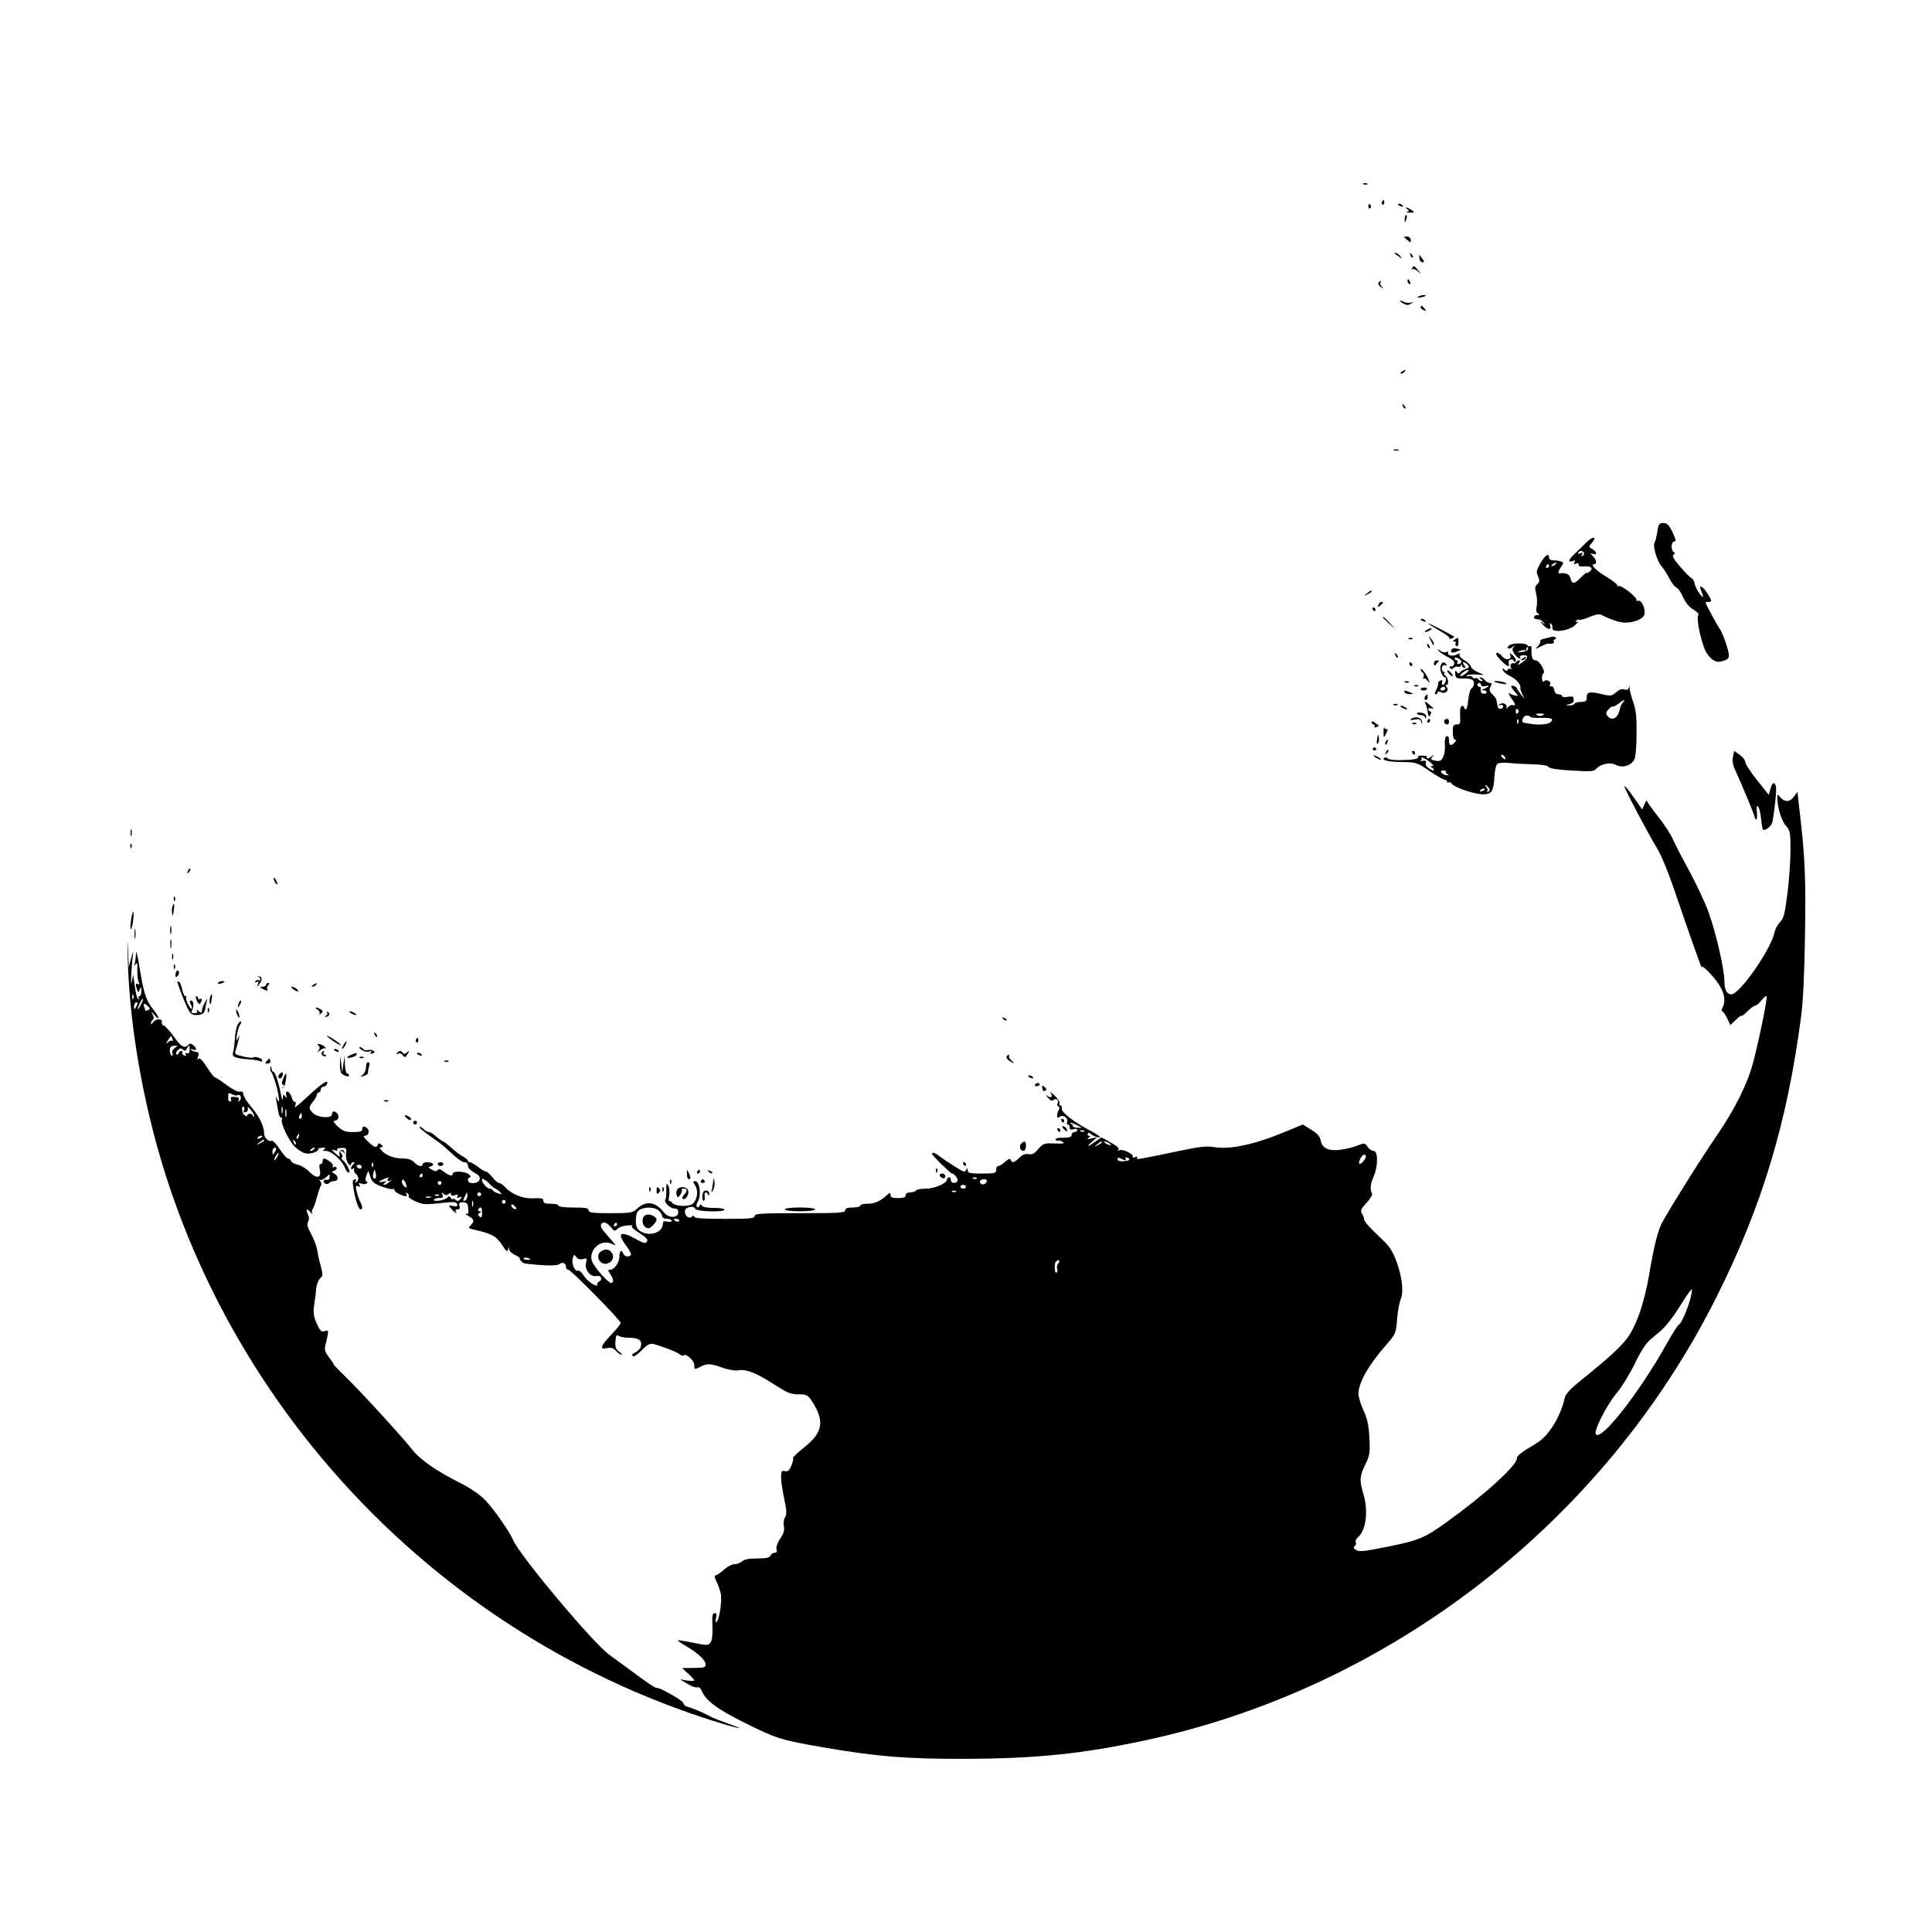 <?xml version="1.0" standalone="no"?>
<!DOCTYPE svg PUBLIC "-//W3C//DTD SVG 20010904//EN"
 "http://www.w3.org/TR/2001/REC-SVG-20010904/DTD/svg10.dtd">
<svg version="1.0" xmlns="http://www.w3.org/2000/svg"
 width="1024pt" height="1024pt" viewBox="0 0 1024 1024"
 preserveAspectRatio="xMidYMid meet">

<g transform="translate(0,1024) scale(0.1,-0.1)"
fill="#000000" stroke="none">
<path d="M7228 9263 c7 -3 16 -2 19 1 4 3 -2 6 -13 5 -11 0 -14 -3 -6 -6z"/>
<path d="M7325 9171 c-3 -5 -2 -12 3 -15 5 -3 9 1 9 9 0 17 -3 19 -12 6z"/>
<path d="M7253 9145 c0 -8 4 -12 9 -9 5 3 6 10 3 15 -9 13 -12 11 -12 -6z"/>
<path d="M7410 9156 c0 -2 7 -7 16 -10 8 -3 12 -2 9 4 -6 10 -25 14 -25 6z"/>
<path d="M7459 9131 c11 -7 11 -9 0 -13 -8 -3 -2 -5 14 -5 25 0 26 1 10 13
-10 7 -22 13 -28 14 -5 0 -4 -4 4 -9z"/>
<path d="M7449 9098 c-5 -18 -6 -38 -1 -34 7 8 12 36 6 36 -2 0 -4 -1 -5 -2z"/>
<path d="M7440 8985 c0 0 9 -8 19 -17 18 -16 20 -15 18 1 0 9 -9 17 -19 17
-10 0 -18 -1 -18 -1z"/>
<path d="M7391 8897 c2 -1 13 -9 24 -17 19 -14 19 -14 6 3 -7 9 -18 17 -24 17
-6 0 -8 -1 -6 -3z"/>
<path d="M7476 8887 c3 -10 9 -15 12 -12 3 3 0 11 -7 18 -10 9 -11 8 -5 -6z"/>
<path d="M7523 8871 c1 -11 8 -21 15 -21 12 0 12 3 1 18 -7 9 -14 19 -16 21
-1 2 -1 -6 0 -18z"/>
<path d="M7484 8818 c-4 -7 -3 -10 1 -5 5 4 18 -1 29 -10 21 -18 21 -18 2 5
-22 26 -23 26 -32 10z"/>
<path d="M7460 8751 c0 -6 4 -13 10 -16 6 -3 7 1 4 9 -7 18 -14 21 -14 7z"/>
<path d="M7306 8741 c-3 -5 2 -15 12 -22 15 -12 16 -12 5 2 -7 9 -10 19 -6 22
3 4 4 7 0 7 -3 0 -8 -4 -11 -9z"/>
<path d="M7518 8668 c-9 -5 -6 -7 9 -5 12 2 25 6 28 8 8 9 -23 6 -37 -3z"/>
<path d="M7420 8646 c0 -3 9 -10 20 -16 15 -8 25 -8 38 0 16 11 16 11 -1 6
-10 -3 -27 -1 -38 4 -10 6 -19 8 -19 6z"/>
<path d="M7530 8611 c0 -5 7 -12 16 -15 14 -5 15 -4 4 9 -14 17 -20 19 -20 6z"/>
<path d="M7430 8270 c-9 -6 -10 -10 -3 -10 6 0 15 5 18 10 8 12 4 12 -15 0z"/>
<path d="M7436 8087 c3 -10 9 -15 12 -12 3 3 0 11 -7 18 -10 9 -11 8 -5 -6z"/>
<path d="M7388 7853 c6 -2 18 -2 25 0 6 3 1 5 -13 5 -14 0 -19 -2 -12 -5z"/>
<path d="M8784 7421 c-4 -25 -10 -50 -14 -56 -12 -15 13 -101 37 -127 11 -13
30 -42 41 -64 12 -23 28 -44 37 -48 9 -3 25 -26 36 -52 14 -30 33 -53 56 -66
19 -12 30 -24 25 -27 -11 -7 2 -92 27 -165 19 -57 58 -92 93 -82 48 13 50 18
29 87 -11 35 -27 74 -36 86 -16 23 -75 132 -75 139 0 2 7 4 15 4 20 0 19 6 -6
46 -21 34 -47 48 -35 19 18 -44 17 -49 -3 -25 -12 14 -24 38 -28 53 -3 16 -11
31 -18 33 -7 3 -34 30 -60 61 -34 39 -44 57 -35 63 8 5 9 9 1 14 -16 10 -14
56 3 56 11 0 9 11 -9 49 -19 39 -29 49 -49 49 -22 0 -26 -6 -32 -47z"/>
<path d="M8409 7366 c-13 -14 -41 -40 -61 -59 -36 -35 -41 -51 -10 -40 11 5
13 3 7 -7 -6 -10 -4 -12 8 -7 10 4 16 2 14 -6 -1 -8 9 -11 30 -9 36 3 50 -10
28 -28 -8 -7 -15 -9 -15 -6 0 4 -13 -7 -30 -24 -36 -37 -48 -38 -56 -5 -6 22
-25 31 -56 26 -12 -2 -9 13 7 36 13 19 13 22 -1 27 -9 3 -27 6 -40 6 -15 0
-24 6 -24 16 0 26 -23 10 -47 -34 -20 -35 -21 -45 -11 -67 9 -21 9 -29 -4 -41
-13 -13 -14 -23 -6 -51 5 -19 6 -48 3 -65 -5 -21 -3 -33 6 -39 11 -7 10 -9 -3
-9 -19 0 -25 -19 -8 -21 6 -1 14 -2 19 -3 6 0 16 -8 23 -16 11 -12 10 -12 -7
0 -15 11 -15 8 4 -12 24 -28 47 -28 37 -1 -3 8 -1 11 4 8 6 -4 9 -14 8 -23 -5
-29 90 -16 122 16 14 14 19 22 11 17 -10 -5 -12 -4 -7 4 4 6 11 9 16 6 4 -3
29 4 55 15 30 13 52 17 63 11 54 -27 97 -41 126 -41 48 0 94 19 101 42 9 27
-14 80 -32 74 -8 -3 -12 -2 -9 2 8 13 -82 84 -97 76 -6 -4 -9 -3 -5 1 5 5 -21
25 -56 47 -58 34 -90 68 -66 68 15 0 12 22 -7 42 -16 18 -16 18 0 12 24 -9 21
13 -4 26 -19 11 -19 13 -5 29 34 37 11 43 -25 7z m-14 -55 c3 -5 0 -13 -6 -17
-8 -5 -9 -3 -4 6 6 10 4 12 -9 7 -10 -4 -15 -3 -11 3 8 13 22 13 30 1z m-150
-61 c-3 -5 -12 -10 -18 -10 -7 0 -6 4 3 10 19 12 23 12 15 0z m-35 -10 c0 -5
-5 -10 -11 -10 -5 0 -7 5 -4 10 3 6 8 10 11 10 2 0 4 -4 4 -10z"/>
<path d="M7244 7094 c-18 -14 -18 -15 4 -4 12 6 22 13 22 15 0 8 -5 6 -26 -11z"/>
<path d="M7306 7034 c-5 -14 -4 -15 9 -4 17 14 19 20 6 20 -5 0 -12 -7 -15
-16z"/>
<path d="M7275 7010 c3 -5 8 -10 11 -10 2 0 4 5 4 10 0 6 -5 10 -11 10 -5 0
-7 -4 -4 -10z"/>
<path d="M7330 6967 c0 -2 15 -16 33 -33 l32 -29 -29 33 c-28 30 -36 37 -36
29z"/>
<path d="M7530 6956 c0 -2 7 -7 16 -10 8 -3 12 -2 9 4 -6 10 -25 14 -25 6z"/>
<path d="M7570 6936 c0 -3 27 -20 60 -39 33 -18 57 -37 53 -41 -4 -4 1 -4 10
0 10 3 17 7 15 9 -19 13 -138 75 -138 71z"/>
<path d="M7560 6900 c-8 -5 -10 -10 -5 -10 6 0 17 5 25 10 8 5 11 10 5 10 -5
0 -17 -5 -25 -10z"/>
<path d="M7581 6850 c14 -31 19 -36 19 -24 0 6 -7 19 -16 30 -14 18 -14 18 -3
-6z"/>
<path d="M8225 6865 c-5 -2 -23 -6 -39 -10 -15 -3 -26 -9 -22 -12 3 -4 -2 -15
-11 -26 -18 -19 -18 -20 14 -3 18 9 36 16 40 15 20 -3 34 2 29 10 -4 5 -1 11
6 13 14 5 -2 17 -17 13z"/>
<path d="M7468 6853 c7 -3 16 -2 19 1 4 3 -2 6 -13 5 -11 0 -14 -3 -6 -6z"/>
<path d="M7710 6850 c-11 -7 -11 -10 -2 -10 7 0 11 -4 7 -9 -3 -5 -1 -12 5
-16 6 -4 10 5 10 19 0 29 0 29 -20 16z"/>
<path d="M7566 6817 c3 -10 9 -15 12 -12 3 3 0 11 -7 18 -10 9 -11 8 -5 -6z"/>
<path d="M8000 6820 c-8 -5 -11 -12 -7 -16 3 -4 15 -1 24 7 15 11 16 11 6 0
-9 -11 -8 -19 4 -37 13 -21 42 -36 29 -16 -2 4 4 8 14 9 33 3 32 -14 -2 -38
-22 -15 -28 -17 -19 -6 8 10 9 17 3 17 -6 0 -14 -5 -17 -10 -4 -6 -10 -8 -15
-5 -4 3 -10 -2 -13 -9 -3 -8 -1 -17 6 -19 7 -2 4 -3 -5 -2 -10 2 -18 -2 -18
-7 0 -6 -6 -5 -15 2 -13 11 -14 10 -9 -3 3 -8 21 -23 40 -32 32 -15 57 -45 52
-62 -1 -4 4 -19 11 -33 l12 -25 -20 25 c-11 14 -21 28 -21 31 0 10 -30 20 -30
11 0 -5 9 -18 20 -30 19 -20 19 -22 3 -19 -10 1 -25 7 -32 12 -8 5 -5 -5 7
-22 25 -35 28 -47 10 -40 -7 2 -19 -3 -26 -12 -8 -9 -11 -11 -8 -5 9 18 -17
35 -34 22 -13 -8 -13 -9 1 -5 9 3 16 0 16 -7 0 -14 -26 -18 -28 -4 -1 4 -3 13
-4 18 -1 6 -3 15 -4 20 0 6 -10 19 -21 30 -16 16 -18 25 -10 40 8 16 8 20 -3
20 -8 0 -20 7 -27 15 -7 8 -18 15 -24 15 -6 0 -4 -5 4 -10 9 -6 10 -10 3 -10
-6 0 -15 5 -18 10 -4 6 -10 8 -15 5 -5 -3 -12 0 -15 6 -4 5 -14 8 -22 5 -8 -3
-11 -2 -8 3 3 5 27 8 53 6 26 -3 40 -2 32 1 -38 14 -60 28 -65 43 -3 9 -19 24
-36 33 -17 10 -27 23 -23 29 5 8 1 8 -14 0 -22 -12 -55 -5 -46 10 3 5 -2 6
-11 3 -8 -4 -23 0 -32 7 -12 10 -15 10 -9 1 4 -7 25 -21 47 -33 28 -14 39 -25
37 -37 -3 -9 -10 -16 -17 -14 -7 1 -10 -2 -6 -8 5 -8 11 -8 20 0 8 7 18 9 24
6 5 -3 12 0 14 6 4 10 6 10 6 1 1 -7 6 -13 12 -13 8 0 8 5 -1 15 -7 8 -8 15
-2 15 5 0 15 -6 21 -14 10 -12 8 -16 -11 -22 -13 -3 -26 -12 -30 -18 -6 -8
-11 -7 -17 3 -7 10 -9 7 -8 -11 2 -22 6 -25 42 -24 22 1 45 -3 51 -9 12 -10 7
-36 -9 -46 -5 -4 -12 -30 -15 -58 -2 -28 -8 -51 -13 -51 -5 0 -9 5 -9 11 0 6
-5 9 -12 7 -8 -3 -11 -21 -9 -51 2 -42 0 -47 -18 -47 -18 0 -21 -6 -21 -40 0
-23 5 -40 11 -40 8 0 8 -5 -1 -15 -19 -22 -30 -18 -30 11 0 16 -5 24 -12 22
-8 -3 -12 -19 -10 -42 2 -21 -1 -50 -8 -65 -9 -23 -16 -27 -41 -23 -25 4 -28
7 -17 21 10 13 10 14 -2 4 -15 -14 -34 -18 -27 -5 3 4 -8 7 -23 7 -16 1 -27
-2 -24 -6 7 -11 -25 -17 -93 -18 -34 -1 -65 4 -68 9 -4 6 -11 7 -18 3 -19 -12
24 -22 100 -22 69 -1 75 -3 140 -48 37 -25 74 -46 81 -46 6 0 12 -5 12 -10 0
-6 3 -7 7 -4 3 4 11 1 17 -7 17 -21 122 -56 167 -56 46 0 56 17 60 100 2 28 8
55 15 61 7 6 34 8 62 5 28 -3 84 -6 126 -7 49 -1 79 -6 84 -14 4 -8 48 -15
123 -19 97 -6 118 -5 128 8 23 27 74 38 105 22 34 -18 81 -5 98 28 7 12 12 68
12 136 1 90 -3 127 -18 170 -11 30 -19 64 -19 75 1 17 1 17 -3 2 -4 -13 -11
-16 -26 -11 -13 4 -27 -1 -42 -15 -21 -19 -28 -21 -67 -12 -73 17 -89 15 -89
-14 0 -21 -5 -25 -29 -25 -17 0 -33 -4 -36 -10 -3 -5 -16 -10 -28 -9 -22 1
-22 1 1 7 13 4 23 10 23 15 -1 4 -1 12 -1 18 0 7 -11 9 -30 6 -17 -4 -30 -2
-30 3 0 6 -9 10 -19 10 -13 0 -21 8 -23 23 -2 12 -9 21 -16 19 -8 -1 -11 2 -6
9 9 15 -17 31 -31 19 -7 -6 -11 -2 -12 13 -1 12 2 24 7 27 15 9 -21 70 -41 70
-18 0 -23 18 -22 67 1 7 -3 11 -7 8 -5 -3 -11 -1 -15 5 -8 13 -75 13 -95 0z
m98 -22 c-2 -6 -17 -13 -34 -14 -23 -3 -25 -2 -9 5 11 5 23 7 28 4 4 -2 7 1 7
6 0 6 3 11 6 11 3 0 4 -5 2 -12z m-353 -69 c-4 -5 -11 -9 -16 -9 -6 0 -7 5 -4
10 3 6 1 10 -4 10 -6 0 -11 5 -11 10 0 7 7 7 20 0 11 -6 18 -15 15 -21z m24
-58 c-13 -11 -26 -17 -29 -14 -6 6 30 33 43 33 5 0 -1 -9 -14 -19z m81 -62 c0
-6 9 -9 20 -6 27 7 25 -1 -2 -13 -18 -7 -19 -9 -5 -9 21 -1 23 -18 2 -18 -14
0 -19 10 -16 30 0 4 -3 7 -9 7 -5 0 -10 5 -10 10 0 6 5 10 10 10 6 0 10 -5 10
-11z m751 -93 c-7 -8 -14 -24 -16 -36 -9 -46 -41 -64 -65 -35 -10 13 -9 19 5
35 10 11 20 18 23 15 3 -2 16 5 30 15 29 23 39 26 23 6z m-557 -56 c-6 -6 -10
-3 -10 10 0 13 4 16 10 10 7 -7 7 -13 0 -20z m135 -10 c-6 -5 -18 -6 -26 -3
-19 8 -16 11 13 11 17 0 22 -3 13 -8z m-69 -9 c0 -4 25 -7 55 -6 59 2 74 -5
52 -24 -15 -11 -66 -15 -107 -7 -14 2 -28 5 -32 5 -18 2 -7 37 12 38 11 1 20
-2 20 -6z m-63 -33 c-3 -8 -6 -5 -6 6 -1 11 2 17 5 13 3 -3 4 -12 1 -19z m-72
-179 c11 -16 1 -19 -13 -3 -7 8 -8 14 -3 14 5 0 13 -5 16 -11z m-387 -36 c11
-11 11 -13 0 -14 -10 0 -10 -2 0 -6 6 -2 12 -9 12 -14 0 -5 -11 -2 -24 7 -15
9 -23 21 -19 30 4 11 0 14 -18 11 -13 -2 -18 -2 -11 0 7 3 9 9 6 15 -8 13 36
-10 54 -29z m76 -44 c-2 -4 2 -10 8 -12 9 -4 7 -6 -3 -6 -9 -1 -21 5 -27 12
-8 10 -6 13 8 13 10 0 17 -3 14 -7z m225 -83 c9 -11 9 -16 -1 -22 -7 -4 -10
-4 -6 1 4 4 3 14 -3 22 -6 7 -9 13 -6 13 2 0 10 -6 16 -14z m-19 -10 c0 -2 -7
-7 -16 -10 -8 -3 -12 -2 -9 4 6 10 25 14 25 6z"/>
<path d="M7694 6798 c-10 -16 4 -22 28 -11 l22 10 -22 5 c-12 4 -25 2 -28 -4z"/>
<path d="M7396 6767 c3 -10 9 -15 12 -12 3 3 0 11 -7 18 -10 9 -11 8 -5 -6z"/>
<path d="M7930 6773 c0 -10 52 -63 63 -63 5 0 7 6 4 14 -3 8 0 17 8 20 8 3 15
0 18 -7 2 -7 5 -8 10 0 4 6 -3 19 -14 29 -16 14 -19 15 -14 2 10 -24 -23 -31
-42 -8 -17 20 -33 26 -33 13z"/>
<path d="M8070 6750 c-9 -6 -10 -10 -3 -10 6 0 15 5 18 10 8 12 4 12 -15 0z"/>
<path d="M7600 6723 c0 -10 4 -14 8 -8 4 6 11 13 16 18 5 4 2 7 -7 7 -10 0
-17 -8 -17 -17z"/>
<path d="M7470 6720 c0 -5 5 -10 11 -10 5 0 7 5 4 10 -3 6 -8 10 -11 10 -2 0
-4 -4 -4 -10z"/>
<path d="M7635 6710 c-6 -20 10 -60 24 -60 5 0 7 -9 4 -20 -3 -11 -10 -20 -15
-20 -6 0 -8 7 -5 14 4 10 1 13 -9 9 -8 -3 -13 -10 -12 -17 1 -6 -3 -21 -10
-33 -8 -15 -9 -23 -2 -23 5 0 10 5 10 10 0 7 6 7 18 1 22 -12 46 11 29 28 -7
7 -7 11 -1 11 16 0 10 40 -7 51 -8 5 -9 9 -4 9 6 0 4 4 -4 9 -8 5 -11 16 -8
26 4 9 12 13 18 9 8 -4 9 -3 5 4 -11 18 -24 14 -31 -8z m25 -120 c0 -5 -7 -10
-16 -10 -8 0 -12 5 -9 10 3 6 10 10 16 10 5 0 9 -4 9 -10z"/>
<path d="M7530 6692 c0 -6 5 -14 11 -17 6 -4 8 -14 4 -23 -3 -9 -3 -13 1 -9 4
4 13 -1 21 -11 12 -16 13 -15 6 3 -8 26 -43 71 -43 57z"/>
<path d="M7670 6686 c0 -4 7 -14 15 -22 8 -9 15 -11 15 -6 0 5 -7 15 -15 22
-8 7 -15 9 -15 6z"/>
<path d="M7448 6623 c7 -3 16 -2 19 1 4 3 -2 6 -13 5 -11 0 -14 -3 -6 -6z"/>
<path d="M7921 6626 c2 -2 20 -6 39 -10 25 -4 31 -3 20 4 -14 9 -69 15 -59 6z"/>
<path d="M7498 6603 c7 -3 16 -2 19 1 4 3 -2 6 -13 5 -11 0 -14 -3 -6 -6z"/>
<path d="M7530 6588 c0 -4 6 -8 14 -8 8 0 17 4 20 8 2 4 -4 8 -15 8 -10 0 -19
-4 -19 -8z"/>
<path d="M7445 6570 c3 -5 16 -10 28 -9 21 0 21 1 2 9 -28 12 -37 12 -30 0z"/>
<path d="M7557 6553 c-10 -9 -9 -23 1 -23 5 0 9 7 9 15 0 17 -1 18 -10 8z"/>
<path d="M7556 6508 c4 -7 9 -23 10 -36 4 -31 10 -37 17 -17 4 8 2 15 -3 15
-6 0 -10 5 -10 11 0 6 7 8 18 4 13 -5 12 -1 -5 14 -25 23 -38 28 -27 9z"/>
<path d="M7388 6503 c7 -3 16 -2 19 1 4 3 -2 6 -13 5 -11 0 -14 -3 -6 -6z"/>
<path d="M7430 6490 c8 -5 20 -10 25 -10 6 0 3 5 -5 10 -8 5 -19 10 -25 10 -5
0 -3 -5 5 -10z"/>
<path d="M7510 6459 c0 -5 9 -9 19 -9 11 0 22 -6 24 -12 4 -8 6 -7 6 3 1 10
-9 19 -24 21 -14 3 -25 1 -25 -3z"/>
<path d="M7480 6430 c-11 -7 -6 -8 17 -4 25 5 32 2 36 -12 5 -17 6 -17 4 1 -2
22 -34 31 -57 15z"/>
<path d="M7565 6420 c-3 -5 -1 -10 4 -10 6 0 11 5 11 10 0 6 -2 10 -4 10 -3 0
-8 -4 -11 -10z"/>
<path d="M7657 6424 c-8 -8 1 -24 14 -24 5 0 9 7 9 15 0 15 -12 20 -23 9z"/>
<path d="M7270 6411 c0 -6 5 -11 11 -11 5 0 7 -4 4 -10 -3 -6 1 -7 10 -4 9 4
15 7 13 8 -2 1 -11 8 -20 15 -12 9 -18 10 -18 2z"/>
<path d="M7488 6403 c7 -3 16 -2 19 1 4 3 -2 6 -13 5 -11 0 -14 -3 -6 -6z"/>
<path d="M7333 6363 c0 -18 1 -32 2 -30 12 14 25 48 17 43 -6 -3 -12 0 -14 6
-3 7 -5 -2 -5 -19z"/>
<path d="M7299 6322 c-3 -20 -2 -29 4 -23 5 5 7 19 5 32 -3 20 -5 19 -9 -9z"/>
<path d="M7345 6309 c-4 -6 -5 -12 -2 -15 2 -3 7 2 10 11 7 17 1 20 -8 4z"/>
<path d="M7276 6272 c-3 -5 1 -9 9 -9 8 0 12 4 9 9 -3 4 -7 8 -9 8 -2 0 -6 -4
-9 -8z"/>
<path d="M7346 6253 c-6 -14 -5 -15 5 -6 7 7 10 15 7 18 -3 3 -9 -2 -12 -12z"/>
<path d="M7485 6250 c3 -5 8 -10 11 -10 2 0 4 5 4 10 0 6 -5 10 -11 10 -5 0
-7 -4 -4 -10z"/>
<path d="M9185 6230 c-4 -20 -1 -43 8 -63 32 -68 107 -248 107 -257 0 -5 3
-11 8 -14 4 -2 6 14 4 37 -3 29 -1 39 6 32 6 -5 13 -34 16 -64 3 -30 8 -56 10
-58 10 -10 46 19 50 40 13 69 23 170 19 187 -8 29 -19 25 -29 -11 l-9 -32 -63
79 c-34 43 -62 86 -62 96 0 9 -13 26 -29 37 l-29 21 -7 -30z"/>
<path d="M7280 6236 c0 -3 9 -10 20 -16 11 -6 20 -8 20 -6 0 3 -9 10 -20 16
-11 6 -20 8 -20 6z"/>
<path d="M8610 6072 c0 -13 119 -239 176 -334 19 -31 56 -121 83 -200 93 -272
150 -433 150 -424 1 16 62 -46 92 -93 30 -47 36 -88 19 -122 -6 -10 -7 -19 -2
-19 4 0 16 -16 26 -36 l17 -37 30 28 c16 16 29 25 29 21 0 -4 14 6 31 23 17
17 36 31 42 31 6 0 21 12 33 28 12 15 25 25 27 22 7 -6 -42 -244 -72 -355 -32
-116 -97 -246 -194 -387 -82 -119 -258 -401 -290 -463 -21 -42 -42 -126 -66
-270 -26 -153 -69 -275 -119 -341 -38 -49 -103 -108 -250 -226 -48 -39 -74
-67 -78 -85 -22 -101 -86 -205 -151 -243 -79 -47 -103 -65 -103 -79 0 -38
-169 -192 -369 -336 -121 -87 -149 -99 -322 -134 -120 -24 -147 -27 -162 -16
-13 9 -15 15 -7 20 6 4 9 13 6 20 -3 8 2 19 10 26 45 37 58 141 29 235 -20 68
-19 89 11 151 24 48 26 62 22 141 -3 67 -10 100 -31 146 -15 32 -27 72 -27 90
1 58 55 154 150 261 47 54 49 59 55 133 3 42 12 91 20 108 26 60 -20 237 -78
294 -14 14 -46 45 -71 69 -25 24 -46 50 -46 58 0 7 -5 21 -11 31 -10 15 -5 25
24 57 20 21 33 44 29 49 -12 20 -9 51 10 94 23 56 22 132 -2 132 -10 0 -24 10
-32 22 -14 21 -16 21 -54 6 -21 -9 -61 -18 -89 -22 -63 -8 -98 8 -105 49 -4
21 -17 37 -50 57 l-45 28 -82 -34 c-168 -71 -299 -100 -388 -86 -39 7 -79 2
-185 -20 -224 -47 -230 -48 -223 -37 4 6 0 8 -11 4 -9 -4 -15 -3 -12 1 8 13
-50 43 -71 36 -11 -4 -14 -3 -6 3 8 6 -4 17 -39 37 l-50 28 -27 -19 c-44 -32
-58 -36 -26 -7 l30 27 -30 -7 c-22 -5 -26 -4 -15 4 11 7 11 10 2 10 -7 0 -10
5 -6 11 4 7 9 7 13 1 7 -11 51 -26 51 -18 0 3 -21 17 -47 31 -87 45 -158 99
-155 118 2 9 -2 17 -7 17 -6 0 -8 6 -5 13 2 7 -10 26 -28 42 -18 17 -27 23
-20 14 15 -21 3 -32 -17 -17 -10 8 -9 4 3 -10 14 -16 22 -19 32 -11 14 11 29
-4 19 -20 -3 -5 -1 -13 5 -16 7 -4 7 -11 2 -18 -5 -7 -9 -20 -9 -29 0 -14 3
-15 14 -7 16 14 47 -7 39 -28 -3 -7 -1 -13 4 -13 6 0 10 -7 10 -16 0 -11 6
-14 20 -9 11 4 20 2 20 -4 0 -6 -7 -11 -15 -11 -8 0 -15 -7 -15 -15 0 -11 -12
-15 -46 -15 -28 0 -43 -4 -39 -10 4 -6 10 -8 14 -6 4 3 13 1 21 -5 18 -10 10
-12 -58 -9 -36 1 -46 -3 -69 -30 -20 -24 -32 -31 -51 -27 -17 3 -32 -2 -49
-19 -27 -27 -39 -30 -46 -11 -3 8 -12 5 -29 -10 -13 -13 -30 -23 -36 -23 -7 0
-12 -9 -12 -20 0 -18 -7 -20 -75 -20 -64 0 -75 2 -76 18 0 10 -3 12 -6 5 -2
-7 -8 -13 -13 -13 -8 0 -95 55 -135 85 -20 16 -35 19 -35 9 0 -8 99 -104 106
-104 13 0 35 -31 29 -40 -10 -15 -35 -12 -35 5 0 8 -4 15 -10 15 -5 0 -10 -5
-10 -10 0 -21 -65 -50 -112 -50 -26 0 -50 -4 -53 -10 -3 -5 -17 -10 -31 -10
-15 0 -24 -6 -24 -15 0 -11 -11 -15 -40 -15 -31 0 -40 4 -40 17 0 14 -3 14
-22 -4 -35 -31 -63 -43 -102 -43 -20 0 -36 -4 -36 -10 0 -5 -18 -10 -40 -10
-29 0 -40 -4 -40 -15 0 -13 -33 -15 -240 -15 -207 0 -240 -2 -240 -15 0 -13
-24 -15 -160 -15 -112 0 -160 3 -160 11 0 8 -4 8 -13 0 -16 -13 -37 4 -37 30
0 21 47 32 54 13 6 -16 156 -20 156 -5 0 5 -25 9 -56 9 -34 0 -59 4 -64 12 -6
9 -9 9 -12 -1 -3 -8 -9 -10 -14 -6 -4 4 -3 17 4 27 21 34 11 110 -14 110 -12
0 -12 -4 1 -24 17 -26 12 -71 -12 -95 -19 -18 -94 -16 -109 3 -6 9 -14 13 -17
10 -3 -4 -4 9 0 29 3 19 1 43 -5 53 -9 16 -11 11 -10 -24 0 -24 -2 -46 -5 -49
-12 -11 24 -48 46 -48 15 0 22 -6 22 -20 0 -32 -51 -33 -76 -1 -46 59 -96 64
-146 17 -20 -19 -34 -21 -138 -21 -96 0 -115 3 -115 15 0 12 -16 15 -80 15
-47 0 -80 4 -80 10 0 6 -18 10 -40 10 -30 0 -40 4 -40 16 0 12 -11 15 -53 13
-56 -3 -115 21 -151 60 -11 12 -24 21 -31 21 -7 0 -22 14 -35 30 -13 17 -28
30 -33 30 -6 0 -25 11 -43 25 -18 14 -37 25 -43 25 -6 0 -11 4 -11 8 0 5 -12
15 -27 23 -15 8 -43 29 -62 47 -20 17 -38 32 -42 32 -3 0 -19 11 -35 25 -16
14 -34 25 -41 25 -6 0 -19 7 -28 16 -9 9 -18 14 -21 11 -4 -4 19 -23 106 -84
13 -10 44 -37 69 -60 24 -24 52 -43 62 -43 12 0 19 -7 19 -18 0 -11 14 -26 34
-37 24 -13 32 -23 28 -37 -6 -23 -62 -26 -62 -3 0 8 5 15 11 15 6 0 4 7 -5 15
-16 17 -86 21 -86 5 0 -16 -20 -12 -48 10 -18 14 -28 17 -32 9 -6 -8 -14 -8
-31 2 -21 11 -21 14 -6 17 9 2 15 8 12 13 -8 12 -55 12 -55 -1 0 -17 -26 -11
-45 10 -13 14 -31 20 -62 20 -46 0 -90 18 -112 44 -11 13 -11 16 0 16 11 0 11
2 0 13 -11 10 -14 10 -18 0 -7 -19 -18 -16 -53 17 -20 19 -27 30 -17 30 19 0
29 24 14 39 -15 15 -27 14 -27 -4 0 -11 -12 -15 -49 -15 -41 0 -54 5 -81 30
-20 19 -27 30 -17 30 19 0 29 24 14 39 -15 15 -27 14 -27 -4 0 -24 -75 -20
-100 5 -25 25 -25 31 0 63 11 14 20 30 20 36 0 6 5 11 10 11 6 0 10 7 10 15 0
8 6 15 14 15 8 0 16 7 19 14 13 32 -29 4 -117 -79 -11 -11 -29 -26 -39 -34
-15 -12 -17 -12 -11 3 3 9 2 16 -4 16 -5 0 -13 11 -16 24 -8 31 -36 44 -29 13
4 -18 3 -19 -6 -7 -9 12 -11 11 -12 -10 -1 -15 -5 -8 -10 20 -14 69 -31 120
-41 120 -4 0 -8 8 -9 18 0 11 -2 12 -6 4 -3 -7 0 -18 6 -25 5 -7 17 -40 26
-72 17 -67 19 -102 4 -70 -10 22 -11 26 6 -67 4 -21 11 -35 16 -32 5 3 6 -1 3
-9 -8 -21 39 -118 72 -148 16 -15 40 -29 53 -32 23 -6 74 11 67 22 -2 3 7 7
21 8 19 1 22 -1 12 -8 -11 -7 -9 -9 8 -9 29 0 83 -47 100 -87 7 -19 18 -31 23
-28 10 6 -15 53 -34 67 -6 4 -7 10 -3 14 4 4 2 13 -4 21 -8 8 -8 13 -1 13 6 0
13 -5 15 -10 3 -6 4 -5 3 2 -4 22 -31 15 -27 -7 3 -20 3 -20 -18 -1 -25 23
-26 27 -4 19 9 -4 14 -2 10 3 -3 6 6 10 23 10 26 0 28 -2 24 -31 -2 -18 3 -40
11 -51 8 -11 15 -14 15 -6 0 6 5 12 12 12 9 0 9 -3 0 -12 -15 -15 -16 -31 0
-22 6 4 8 3 5 -3 -4 -6 0 -16 8 -23 18 -15 19 -36 3 -46 -7 -5 -8 -3 -3 6 5 8
3 11 -4 9 -14 -5 -14 -6 -6 -57 10 -57 26 -102 36 -102 12 0 11 17 -3 43 -6
12 -14 36 -18 53 -6 27 -5 31 8 27 11 -5 13 -3 7 7 -6 10 -4 12 9 7 20 -8 44
2 28 12 -6 4 -6 15 0 31 l10 25 11 -33 c10 -28 21 -37 64 -52 28 -10 54 -15
57 -12 3 3 6 1 6 -5 0 -10 42 -33 61 -33 6 0 7 5 3 12 -5 7 -3 8 5 4 7 -5 10
-11 7 -14 -10 -10 57 -44 88 -44 17 -1 61 3 97 7 54 6 67 5 72 -7 4 -11 -1
-14 -21 -10 -27 5 -27 5 -8 -17 20 -22 32 -28 21 -11 -3 6 1 10 10 10 11 0 15
6 10 19 -4 15 0 19 19 19 20 -1 25 -6 28 -33 3 -26 0 -32 -12 -28 -8 2 -3 -3
13 -12 31 -18 33 -27 12 -49 -14 -14 -13 -16 12 -22 96 -21 125 -36 153 -81
22 -35 29 -40 33 -26 4 15 5 15 6 1 0 -9 14 -22 30 -29 16 -7 28 -16 26 -19
-3 -6 16 -26 28 -27 102 -12 169 -13 182 -3 16 14 35 5 35 -16 0 -8 6 -14 13
-14 13 0 277 -268 277 -282 0 -5 -22 -33 -50 -62 -58 -61 -64 -81 -22 -71 21
4 33 1 47 -15 10 -11 23 -20 29 -20 6 0 0 7 -12 16 -18 12 -22 24 -20 54 2 33
4 37 19 29 10 -5 30 -9 46 -9 55 0 74 -11 71 -38 -3 -21 -12 -31 -47 -49 -1
-1 0 -6 3 -11 3 -6 24 8 46 30 30 31 45 39 62 35 43 -11 127 -43 141 -55 8 -7
17 -9 20 -6 13 13 57 -27 57 -51 0 -25 1 -25 30 -10 38 20 54 19 120 -4 30
-11 67 -17 81 -14 43 8 99 -14 188 -72 73 -47 91 -55 132 -55 45 0 50 -3 73
-37 68 -105 57 -166 -40 -243 -36 -28 -63 -54 -60 -58 2 -4 -2 -22 -10 -41
-11 -26 -19 -32 -34 -28 -17 4 -20 0 -20 -34 0 -21 8 -73 17 -115 13 -61 14
-80 4 -96 -7 -11 -10 -32 -6 -48 4 -20 -1 -38 -20 -65 -15 -23 -23 -46 -19
-57 4 -12 0 -18 -11 -18 -8 0 -18 -7 -21 -15 -5 -11 -23 -15 -71 -15 -44 0
-69 -5 -79 -15 -9 -8 -26 -15 -39 -15 -14 0 -40 -13 -58 -30 -19 -16 -39 -30
-45 -30 -6 0 -4 -13 5 -31 9 -17 19 -46 23 -64 8 -37 -6 -134 -21 -150 -7 -7
-8 -1 -4 18 5 20 3 27 -7 27 -12 0 -14 -14 -12 -68 2 -46 -1 -75 -10 -87 -12
-17 -17 -17 -91 -2 -43 9 -80 15 -82 13 -2 -2 18 -16 44 -31 62 -36 103 -74
103 -97 0 -15 -9 -18 -62 -18 l-63 -1 32 -29 c18 -16 33 -33 33 -36 0 -4 -17
-4 -38 -1 l-37 6 39 -24 c21 -13 45 -21 52 -18 8 3 18 -5 23 -18 20 -51 83
-98 224 -168 172 -86 196 -93 413 -131 290 -50 449 -63 754 -62 379 1 626 26
960 98 1299 278 2432 1158 3029 2352 240 479 373 919 447 1482 11 81 18 233
21 435 5 299 0 416 -29 659 l-11 99 -20 -27 c-21 -29 -51 -28 -74 2 -12 14
-13 13 -13 -6 0 -48 23 -125 46 -149 22 -24 24 -34 24 -127 0 -56 -7 -159 -16
-231 -14 -109 -20 -134 -40 -153 -12 -13 -26 -38 -29 -55 -19 -90 -185 -327
-228 -327 -24 0 -37 24 -37 67 0 65 -44 256 -84 368 -20 55 -66 152 -101 216
-35 64 -75 141 -88 170 -13 30 -50 86 -81 124 -31 39 -56 75 -57 80 0 6 -6 -2
-13 -18 l-12 -27 -47 67 c-26 37 -47 62 -47 55z m-7113 -1729 c-3 -10 -5 -4
-5 12 0 17 2 24 5 18 2 -7 2 -21 0 -30z m20 -20 c-3 -10 -5 -2 -5 17 0 19 2
27 5 18 2 -10 2 -26 0 -35z m83 2 c0 -8 -4 -15 -10 -15 -5 0 -7 7 -4 15 4 8 8
15 10 15 2 0 4 -7 4 -15z m4110 -49 l25 -14 -27 1 c-14 1 -24 5 -22 9 2 3 -2
9 -8 11 -7 3 -8 6 -3 6 6 0 21 -6 35 -13z m37 -32 c-3 -3 -12 -4 -19 -1 -8 3
-5 6 6 6 11 1 17 -2 13 -5z m-4164 -29 c-3 -9 -8 -14 -10 -11 -3 3 -2 9 2 15
9 16 15 13 8 -4z m-15 -40 c-3 -3 -9 2 -12 12 -6 14 -5 15 5 6 7 -7 10 -15 7
-18z m4272 10 c0 -2 -10 -9 -22 -15 -22 -11 -22 -10 -4 4 21 17 26 19 26 11z
m40 -5 c8 -5 11 -10 5 -10 -5 0 -17 5 -25 10 -8 5 -10 10 -5 10 6 0 17 -5 25
-10z m-4215 -30 c-3 -5 -12 -10 -18 -10 -7 0 -6 4 3 10 19 12 23 12 15 0z
m5575 -38 c0 -15 -28 -47 -35 -40 -8 8 13 48 25 48 6 0 10 -4 10 -8z m-1275
-22 c3 0 3 4 0 10 -3 6 1 7 10 4 21 -9 11 -17 -23 -19 -18 -1 -29 3 -29 11 0
9 5 10 18 3 10 -5 20 -9 24 -9z m-3988 -32 c-3 -8 -6 -5 -6 6 -1 11 2 17 5 13
3 -3 4 -12 1 -19z m-60 -4 c0 -7 -6 -10 -14 -7 -7 3 -13 8 -13 12 0 4 6 8 13
8 8 0 14 -6 14 -13z m75 -37 c3 -14 0 -24 -7 -24 -7 0 -10 10 -7 24 2 13 6 23
7 23 1 0 5 -10 7 -23z m248 -7 c0 -5 -5 -10 -11 -10 -5 0 -7 5 -4 10 3 6 8 10
11 10 2 0 4 -4 4 -10z m-185 -20 c-7 -12 7 -13 21 -2 5 4 1 -1 -9 -10 -11 -10
-24 -18 -31 -18 -6 0 -4 5 4 11 12 9 11 10 -7 6 -13 -3 -23 -3 -23 -1 0 3 10
9 23 14 29 12 29 12 22 0z m570 -50 c4 0 14 -7 23 -16 15 -15 14 -16 -8 -9
-14 4 -26 12 -28 16 -2 5 -9 9 -16 9 -16 0 -48 39 -41 50 3 5 19 -4 35 -20 16
-17 32 -30 35 -30z m2552 54 c-3 -3 -12 -4 -19 -1 -8 3 -5 6 6 6 11 1 17 -2
13 -5z m-3024 -34 c4 -17 3 -19 -9 -9 -8 6 -14 18 -14 26 0 20 16 8 23 -17z
m3077 21 c0 -14 -18 -23 -30 -16 -6 4 -8 11 -5 16 8 12 35 12 35 0z m-2890
-11 c0 -5 -4 -10 -10 -10 -5 0 -10 5 -10 10 0 6 5 10 10 10 6 0 10 -4 10 -10z
m2780 -20 c0 -5 -7 -10 -15 -10 -8 0 -15 5 -15 10 0 6 7 10 15 10 8 0 15 -4
15 -10z m-53 -26 c-3 -3 -12 -4 -19 -1 -8 3 -5 6 6 6 11 1 17 -2 13 -5z
m-2690 -13 c9 9 13 8 13 0 0 -8 8 -10 21 -6 16 5 19 4 14 -6 -6 -9 -3 -11 10
-5 15 5 16 4 5 -9 -10 -12 -16 -13 -26 -4 -8 6 -14 8 -14 3 0 -5 -5 -2 -10 6
-7 10 -12 12 -17 4 -10 -14 -73 -26 -73 -14 0 6 12 10 26 10 21 0 25 4 19 18
-5 13 -4 14 6 5 9 -9 16 -10 26 -2z m100 -11 c-1 -11 -7 -22 -14 -24 -9 -4
-10 0 -1 19 14 30 17 31 15 5z m73 10 c0 -5 -4 -10 -10 -10 -5 0 -10 5 -10 10
0 6 5 10 10 10 6 0 10 -4 10 -10z m-223 -6 c-3 -3 -12 -4 -19 -1 -8 3 -5 6 6
6 11 1 17 -2 13 -5z m-44 -11 c-7 -2 -19 -2 -25 0 -7 3 -2 5 12 5 14 0 19 -2
13 -5z m224 -45 c-3 -7 -5 -2 -5 12 0 14 2 19 5 13 2 -7 2 -19 0 -25z m173 22
c0 -5 -4 -10 -10 -10 -5 0 -10 5 -10 10 0 6 5 10 10 10 6 0 10 -4 10 -10z m56
-37 c-7 -7 -26 7 -26 19 0 6 6 6 15 -2 9 -7 13 -15 11 -17z m-181 -22 c0 -23
-3 -27 -13 -19 -11 9 -11 13 0 19 11 7 11 9 0 9 -7 0 -10 5 -7 10 12 19 21 10
20 -19z m937 12 c10 -9 18 -22 18 -30 0 -7 11 -13 25 -13 14 0 25 -5 25 -10 0
-6 -10 -8 -23 -5 -18 5 -23 2 -24 -15 -4 -46 -76 -66 -121 -34 -16 11 -22 25
-22 52 0 20 4 42 8 48 18 27 87 32 114 7z m108 -53 c0 -5 -7 -7 -15 -4 -8 4
-15 8 -15 10 0 2 7 4 15 4 8 0 15 -4 15 -10z m-362 -34 c17 -23 20 -23 35 -9
8 9 33 17 54 18 21 2 32 0 24 -2 -9 -4 5 -17 37 -38 38 -24 48 -35 41 -46 -7
-12 -17 -9 -59 14 -84 46 -102 32 -50 -37 16 -21 27 -43 24 -47 -8 -14 -34
-10 -40 6 -10 25 -21 17 -21 -15 0 -32 -27 -70 -50 -70 -12 0 -11 -4 1 -22 18
-26 21 -48 5 -48 -15 0 -86 80 -100 112 -23 56 39 120 97 98 l28 -11 -19 23
c-11 13 -30 35 -43 50 -24 26 -23 48 3 48 7 0 22 -11 33 -24z m32 14 c0 -5 -5
-10 -11 -10 -5 0 -7 5 -4 10 3 6 8 10 11 10 2 0 4 -4 4 -10z m-180 -183 c21 6
22 4 16 -22 -9 -34 25 -76 54 -68 24 6 37 -17 16 -29 -9 -5 -14 -14 -10 -19 3
-6 -8 -4 -24 5 -17 9 -39 30 -49 46 -10 17 -23 28 -31 25 -16 -6 -35 41 -26
68 6 19 8 19 19 4 7 -11 19 -14 35 -10z m-280 -2 c0 -2 -9 -3 -19 -2 -11 0
-18 5 -15 9 4 6 34 0 34 -7z m2800 -20 c-7 -8 -10 -21 -7 -30 4 -8 2 -17 -3
-20 -11 -7 -14 48 -3 58 13 14 25 7 13 -8z m3350 -186 c-16 -60 -51 -139 -61
-139 -4 0 -34 -46 -65 -102 -142 -254 -343 -513 -375 -481 -15 15 54 152 110
220 28 33 71 103 96 156 28 59 59 107 79 124 18 15 42 35 52 44 34 29 69 73
118 152 27 43 51 76 53 73 2 -2 -1 -24 -7 -47z"/>
<path d="M3428 3802 c-35 -7 -27 -72 10 -72 11 0 42 33 42 46 0 14 -33 31 -52
26z"/>
<path d="M3188 3609 c-22 -12 -23 -42 -3 -59 32 -26 81 13 59 48 -14 21 -33
25 -56 11z"/>
<path d="M692 5825 c0 -16 2 -22 5 -12 2 9 2 23 0 30 -3 6 -5 -1 -5 -18z"/>
<path d="M691 5754 c0 -11 3 -14 6 -6 3 7 2 16 -1 19 -3 4 -6 -2 -5 -13z"/>
<path d="M996 5623 c-6 -14 -5 -15 5 -6 7 7 10 15 7 18 -3 3 -9 -2 -12 -12z"/>
<path d="M1450 5585 c0 -5 5 -17 10 -25 5 -8 10 -10 10 -5 0 6 -5 17 -10 25
-5 8 -10 11 -10 5z"/>
<path d="M921 5474 c0 -11 3 -14 6 -6 3 7 2 16 -1 19 -3 4 -6 -2 -5 -13z"/>
<path d="M914 5436 c-3 -8 -4 -25 -2 -38 3 -17 5 -13 9 15 5 38 2 47 -7 23z"/>
<path d="M695 5365 c-4 -25 -5 -48 -2 -51 2 -3 8 16 12 41 3 26 4 49 2 52 -3
3 -9 -16 -12 -42z"/>
<path d="M902 5310 c0 -19 2 -27 5 -17 2 9 2 25 0 35 -3 9 -5 1 -5 -18z"/>
<path d="M713 5290 c0 -25 2 -35 4 -22 2 12 2 32 0 45 -2 12 -4 2 -4 -23z"/>
<path d="M677 5165 c9 -385 93 -840 228 -1235 455 -1333 1528 -2383 2869
-2809 138 -44 195 -55 84 -16 -37 13 -80 30 -95 38 -34 19 -90 43 -120 51 -13
4 -22 12 -20 18 2 12 -133 89 -144 82 -4 -2 -54 31 -111 74 -57 42 -120 88
-138 101 -85 60 -476 527 -510 608 -19 46 -106 169 -151 215 -28 28 -81 64
-130 88 -120 60 -213 124 -251 173 -51 66 -279 315 -352 385 -36 35 -66 66
-66 68 0 3 -12 21 -26 40 -20 26 -25 40 -20 61 20 81 20 86 -3 78 -18 -6 -24
0 -42 40 -18 40 -20 57 -13 104 5 31 9 65 9 76 2 25 15 58 29 67 7 5 6 22 -3
55 -8 26 -17 66 -20 89 -4 22 -19 61 -33 86 -19 34 -23 50 -15 63 6 11 6 25
-2 41 -12 28 -4 31 16 7 8 -10 12 -12 8 -5 -4 7 -3 18 3 25 5 7 15 35 22 62 7
28 17 55 21 61 5 6 3 16 -4 24 -6 7 -7 10 -1 7 6 -4 20 2 32 13 20 19 21 19
19 1 0 -10 -6 -17 -13 -14 -7 2 -15 0 -18 -5 -3 -6 1 -12 9 -16 8 -3 17 -1 20
4 4 6 15 10 26 10 24 0 25 26 2 39 -17 9 -17 10 -1 16 10 4 15 11 12 16 -3 5
-10 6 -16 3 -6 -4 -8 -2 -4 4 3 6 -4 18 -16 26 -28 20 -38 20 -38 1 0 -8 -5
-15 -11 -15 -7 0 -8 -11 -4 -30 10 -45 -17 -50 -56 -10 -17 17 -45 34 -61 37
-16 3 -32 12 -35 19 -3 8 -10 14 -17 14 -6 0 -26 23 -44 50 -18 28 -38 48 -43
44 -13 -8 -39 15 -39 35 0 41 -24 91 -65 140 -25 29 -45 61 -45 71 0 12 -6 17
-18 14 -10 -3 -40 12 -71 35 -30 23 -58 41 -62 41 -4 0 -22 23 -40 50 -31 49
-43 58 -52 43 -2 -5 -2 -1 0 7 9 30 8 32 -10 35 -11 2 -22 7 -25 11 -4 4 1 4
11 1 21 -8 22 6 2 23 -12 10 -19 10 -27 2 -21 -21 -36 -13 -78 46 -23 31 -47
57 -53 57 -7 0 -11 8 -9 18 4 21 -35 18 -49 -4 -5 -9 -9 -10 -9 -2 0 6 5 15
10 18 7 4 6 14 -1 28 -9 19 -7 18 10 -3 11 -14 21 -20 21 -15 0 6 -13 26 -28
45 -38 47 -50 84 -72 220 -10 63 -19 98 -19 78 -1 -20 -4 -45 -7 -55 -5 -15
-4 -15 5 -3 8 11 10 4 9 -30 -1 -25 2 -54 7 -64 6 -14 5 -17 -3 -12 -13 8 -15
-4 -5 -30 6 -16 7 -16 14 2 6 16 8 15 8 -8 1 -16 -4 -28 -10 -28 -5 0 -7 -6
-3 -12 4 -7 3 -9 -1 -5 -10 8 -13 20 -23 87 l-6 45 -8 -40 c-7 -44 -2 85 7
145 3 22 0 16 -9 -15 l-13 -50 -5 100 c-3 55 -4 33 -1 -50z m30 -217 c-3 -8
-6 -5 -6 6 -1 11 2 17 5 13 3 -3 4 -12 1 -19z m39 -35 c-8 -15 -15 -25 -16
-21 0 12 23 58 27 54 3 -2 -2 -17 -11 -33z m-25 -10 c-8 -15 -10 -15 -11 -2 0
17 10 32 18 25 2 -3 -1 -13 -7 -23z m64 3 c12 -12 12 -15 0 -20 -8 -3 -15 -4
-15 -2 0 3 -3 11 -6 20 -8 20 3 21 21 2z m129 -173 c4 -10 4 -14 0 -10 -4 4
-14 1 -22 -6 -13 -11 -14 -9 -1 11 17 26 15 26 23 5z m12 -48 c-11 -8 -16 -20
-12 -30 3 -9 2 -13 -4 -10 -6 3 -10 16 -10 28 0 16 6 23 23 24 21 2 21 1 3
-12z m79 -9 c0 -16 -4 -22 -14 -18 -9 3 -12 1 -7 -6 5 -8 2 -10 -8 -6 -9 3
-13 10 -10 15 3 5 1 9 -5 9 -5 0 -11 -6 -14 -12 -2 -7 -8 -10 -12 -6 -4 4 -1
14 7 22 12 11 18 12 27 3 10 -9 14 -8 22 6 13 22 14 22 14 -7z m255 -241 c14
9 23 -16 11 -28 -9 -9 -11 -8 -6 3 4 11 -2 15 -21 16 -19 2 -24 -2 -20 -13 3
-8 1 -13 -5 -11 -6 2 -10 7 -10 11 1 4 1 14 1 22 0 13 4 14 20 5 11 -6 25 -8
30 -5z m33 -80 c-4 -11 -1 -13 10 -9 10 3 13 12 10 22 -3 9 4 4 17 -11 12 -15
20 -31 16 -34 -3 -4 -6 -2 -6 4 0 5 -7 10 -15 10 -8 0 -15 -5 -15 -10 0 -5 -6
-4 -14 2 -15 12 -18 54 -4 45 4 -3 5 -11 1 -19z m97 -139 c0 -2 -7 -7 -16 -10
-8 -3 -12 -2 -9 4 6 10 25 14 25 6z m10 -21 c0 -2 -10 -9 -22 -15 -22 -11 -22
-10 -4 4 21 17 26 19 26 11z m59 -57 c-5 -10 -11 -18 -12 -18 -2 0 -3 8 -3 18
0 10 6 19 13 19 8 0 9 -6 2 -19z m11 -28 c-6 -11 -13 -20 -16 -20 -2 0 0 9 6
20 6 11 13 20 16 20 2 0 0 -9 -6 -20z"/>
<path d="M903 5235 c0 -22 2 -30 4 -17 2 12 2 30 0 40 -3 9 -5 -1 -4 -23z"/>
<path d="M912 5170 c0 -14 2 -19 5 -12 2 6 2 18 0 25 -3 6 -5 1 -5 -13z"/>
<path d="M921 5114 c0 -11 3 -14 6 -6 3 7 2 16 -1 19 -3 4 -6 -2 -5 -13z"/>
<path d="M937 5094 c-4 -4 -7 -14 -7 -23 0 -11 3 -12 11 -4 6 6 10 16 7 23 -2
6 -7 8 -11 4z"/>
<path d="M1370 5063 c5 -2 10 -9 10 -14 0 -6 -4 -8 -9 -4 -5 3 -13 0 -17 -6
-5 -8 -3 -9 6 -4 10 6 12 3 7 -11 -7 -18 -6 -18 8 1 17 21 15 37 -3 41 -7 1
-8 0 -2 -3z"/>
<path d="M940 5037 c0 -9 29 -85 49 -130 18 -39 26 -47 49 -47 32 0 46 9 49
30 1 8 5 26 8 40 6 23 6 23 -9 -4 -9 -15 -16 -35 -16 -43 0 -13 -2 -13 -17 -2
-11 10 -14 10 -9 2 5 -9 0 -13 -14 -13 -15 0 -19 4 -13 13 12 19 10 54 -4 54
-9 0 -9 -5 -2 -20 6 -10 8 -21 6 -24 -3 -3 -12 8 -21 25 -8 16 -12 32 -9 36 4
3 2 6 -4 6 -6 0 -14 16 -17 35 -4 19 -11 37 -16 40 -6 4 -10 4 -10 2z"/>
<path d="M1156 5031 c-4 -5 3 -7 14 -4 23 6 26 13 6 13 -8 0 -17 -4 -20 -9z"/>
<path d="M1410 5020 c0 -5 -8 -10 -17 -10 -15 0 -16 -2 -3 -10 17 -11 37 -13
27 -3 -4 3 -2 12 4 20 9 9 8 13 0 13 -6 0 -11 -4 -11 -10z"/>
<path d="M1660 5020 c-9 -6 -10 -10 -3 -10 6 0 15 5 18 10 8 12 4 12 -15 0z"/>
<path d="M1556 4996 c10 -8 21 -12 24 -10 5 6 -21 24 -34 24 -6 0 -1 -6 10
-14z"/>
<path d="M1114 4956 c-3 -8 -4 -23 -2 -33 3 -11 6 -6 9 15 6 34 2 42 -7 18z"/>
<path d="M1043 4936 c8 -16 14 -21 19 -13 11 17 10 29 -2 22 -5 -3 -10 -1 -10
4 0 6 -4 11 -9 11 -5 0 -4 -11 2 -24z"/>
<path d="M1266 4925 c-9 -26 -7 -32 5 -12 6 10 9 21 6 23 -2 3 -7 -2 -11 -11z"/>
<path d="M1101 4884 c0 -11 3 -14 6 -6 3 7 2 16 -1 19 -3 4 -6 -2 -5 -13z"/>
<path d="M1683 4889 c9 -6 14 -16 11 -22 -5 -8 -2 -7 7 1 12 11 12 14 -1 22
-8 5 -19 10 -25 10 -5 -1 -2 -5 8 -11z"/>
<path d="M1251 4885 c1 -19 18 -51 18 -35 0 8 -4 22 -9 30 -5 8 -9 11 -9 5z"/>
<path d="M1734 4872 c3 -5 0 -13 -6 -15 -9 -4 -10 -6 -1 -6 17 -1 25 16 12 25
-7 4 -9 3 -5 -4z"/>
<path d="M1860 4870 c8 -5 20 -10 25 -10 6 0 3 5 -5 10 -8 5 -19 10 -25 10 -5
0 -3 -5 5 -10z"/>
<path d="M5317 4839 c7 -7 15 -10 18 -7 3 3 -2 9 -12 12 -14 6 -15 5 -6 -5z"/>
<path d="M1260 4810 c-7 -13 -14 -47 -15 -76 -2 -30 -6 -62 -10 -73 -7 -23 11
-30 84 -36 27 -1 54 -6 60 -10 6 -3 11 -2 11 4 0 12 -36 24 -49 16 -6 -3 -30
0 -55 6 -44 11 -44 11 -34 42 5 18 12 41 14 52 l4 20 -10 -20 c-8 -16 -9 -11
-4 20 3 22 11 46 16 53 6 7 8 15 5 18 -3 3 -11 -4 -17 -16z"/>
<path d="M1986 4757 c3 -10 9 -15 12 -12 3 3 0 11 -7 18 -10 9 -11 8 -5 -6z"/>
<path d="M1762 4725 c20 -14 40 -25 45 -25 4 0 -9 11 -29 25 -20 14 -40 25
-45 25 -4 0 9 -11 29 -25z"/>
<path d="M2205 4731 c-3 -5 -2 -12 3 -15 5 -3 9 1 9 9 0 17 -3 19 -12 6z"/>
<path d="M1820 4700 c-6 -11 -8 -20 -6 -20 3 0 10 9 16 20 6 11 8 20 6 20 -3
0 -10 -9 -16 -20z"/>
<path d="M1688 4698 c9 -9 8 -16 -1 -27 -8 -12 -6 -11 9 2 11 9 25 14 30 10 5
-4 3 -1 -3 7 -7 7 -20 15 -29 16 -12 2 -14 0 -6 -8z"/>
<path d="M1917 4675 c12 -8 29 -12 39 -8 12 4 15 3 10 -5 -5 -8 -2 -10 9 -5
13 5 14 7 3 14 -7 5 -20 6 -30 3 -9 -2 -19 0 -23 6 -3 5 -11 10 -18 10 -6 0
-2 -7 10 -15z"/>
<path d="M1770 4676 c0 -2 7 -7 16 -10 8 -3 12 -2 9 4 -6 10 -25 14 -25 6z"/>
<path d="M1705 4661 c-6 -11 13 -26 22 -17 4 3 1 6 -6 6 -7 0 -9 5 -6 10 3 6
4 10 1 10 -3 0 -7 -4 -11 -9z"/>
<path d="M2104 4658 c-5 -7 -3 -8 6 -3 8 5 17 2 25 -8 10 -14 13 -13 25 6 12
20 12 21 -3 9 -10 -9 -17 -10 -22 -2 -8 13 -22 13 -31 -2z"/>
<path d="M1861 4649 c-13 -5 -22 -11 -20 -14 8 -7 49 7 49 16 0 5 -1 9 -2 8
-2 0 -14 -5 -27 -10z"/>
<path d="M2210 4656 c0 -2 7 -7 16 -10 8 -3 12 -2 9 4 -6 10 -25 14 -25 6z"/>
<path d="M5336 4641 c-6 -9 7 -22 34 -35 8 -4 6 0 -5 9 -11 9 -19 21 -17 26 3
12 -5 12 -12 0z"/>
<path d="M1802 4605 c-1 -22 2 -45 6 -51 10 -15 42 -25 42 -14 0 6 -4 10 -10
10 -5 0 -11 21 -12 48 l-1 47 -7 -45 -6 -45 -5 45 -6 45 -1 -40z"/>
<path d="M1908 4633 c7 -3 16 -2 19 1 4 3 -2 6 -13 5 -11 0 -14 -3 -6 -6z"/>
<path d="M1413 4615 c-10 -11 -9 -13 6 -12 11 1 17 7 14 14 -6 16 -5 16 -20
-2z"/>
<path d="M2358 4613 c7 -3 16 -2 19 1 4 3 -2 6 -13 5 -11 0 -14 -3 -6 -6z"/>
<path d="M1940 4584 c0 -15 -8 -33 -17 -40 -16 -12 -16 -12 5 -7 12 3 22 10
22 17 0 6 3 21 6 34 4 13 2 22 -5 22 -6 0 -11 -12 -11 -26z"/>
<path d="M1481 4546 c-8 -10 -9 -16 -1 -21 5 -3 13 1 16 10 9 22 -1 29 -15 11z"/>
<path d="M1501 4523 c-9 -20 -9 -28 0 -33 8 -6 8 -9 0 -13 -9 -4 -9 -5 0 -3 9
1 23 76 14 76 -1 0 -7 -12 -14 -27z"/>
<path d="M5450 4536 c0 -2 7 -7 16 -10 8 -3 12 -2 9 4 -6 10 -25 14 -25 6z"/>
<path d="M5486 4492 c-3 -5 1 -9 9 -9 8 0 15 4 15 9 0 4 -4 8 -9 8 -6 0 -12
-4 -15 -8z"/>
<path d="M5524 4473 c2 -10 6 -17 10 -16 15 3 16 11 2 22 -12 10 -14 9 -12 -6z"/>
<path d="M2038 4403 c7 -3 16 -2 19 1 4 3 -2 6 -13 5 -11 0 -14 -3 -6 -6z"/>
<path d="M2155 4314 c9 -9 19 -13 23 -10 3 4 0 11 -8 16 -24 15 -33 11 -15 -6z"/>
<path d="M5625 4300 c3 -5 8 -10 11 -10 2 0 4 5 4 10 0 6 -5 10 -11 10 -5 0
-7 -4 -4 -10z"/>
<path d="M2190 4290 c0 -5 5 -10 10 -10 6 0 10 5 10 10 0 6 -4 10 -10 10 -5 0
-10 -4 -10 -10z"/>
<path d="M5630 4266 c0 -2 7 -9 15 -16 13 -11 14 -10 9 4 -5 14 -24 23 -24 12z"/>
<path d="M5605 4250 c3 -5 8 -10 11 -10 2 0 4 5 4 10 0 6 -5 10 -11 10 -5 0
-7 -4 -4 -10z"/>
<path d="M5413 4179 c-14 -14 -6 -39 12 -39 7 0 13 11 13 25 0 27 -8 31 -25
14z"/>
<path d="M2320 4070 c0 -5 7 -10 15 -10 8 0 15 5 15 10 0 6 -7 10 -15 10 -8 0
-15 -4 -15 -10z"/>
<path d="M5105 4070 c3 -5 8 -10 11 -10 2 0 4 5 4 10 0 6 -5 10 -11 10 -5 0
-7 -4 -4 -10z"/>
<path d="M4961 4034 c0 -11 3 -14 6 -6 3 7 2 16 -1 19 -3 4 -6 -2 -5 -13z"/>
<path d="M3641 4018 c-1 -16 4 -28 9 -28 12 0 12 8 0 35 -8 18 -9 17 -9 -7z"/>
<path d="M3695 4030 c-3 -5 -1 -10 4 -10 6 0 11 5 11 10 0 6 -2 10 -4 10 -3 0
-8 -4 -11 -10z"/>
<path d="M3757 4029 c7 -7 15 -10 18 -7 3 3 -2 9 -12 12 -14 6 -15 5 -6 -5z"/>
<path d="M4980 4011 c0 -5 7 -11 15 -15 9 -3 15 0 15 9 0 8 -7 15 -15 15 -8 0
-15 -4 -15 -9z"/>
<path d="M3781 3985 c-1 -11 -4 -31 -7 -45 -5 -22 -4 -23 6 -7 6 10 9 30 7 45
-3 18 -5 20 -6 7z"/>
<path d="M3551 3974 c0 -11 3 -14 6 -6 3 7 2 16 -1 19 -3 4 -6 -2 -5 -13z"/>
<path d="M3715 3980 c-3 -5 1 -10 10 -10 9 0 13 5 10 10 -3 6 -8 10 -10 10 -2
0 -7 -4 -10 -10z"/>
<path d="M3441 3934 c0 -11 3 -14 6 -6 3 7 2 16 -1 19 -3 4 -6 -2 -5 -13z"/>
<path d="M3480 3930 c0 -19 3 -21 12 -12 9 9 9 15 0 24 -9 9 -12 7 -12 -12z"/>
<path d="M3511 3934 c0 -11 3 -14 6 -6 3 7 2 16 -1 19 -3 4 -6 -2 -5 -13z"/>
<path d="M3591 3937 c-6 -8 -8 -22 -5 -31 6 -15 7 -15 19 1 7 10 11 21 9 25
-3 5 2 8 10 8 20 0 20 -14 1 -34 -8 -8 -11 -17 -6 -20 13 -8 33 20 29 41 -4
22 -41 29 -57 10z"/>
<path d="M3726 3918 c-7 -21 -3 -47 5 -42 4 2 6 13 4 24 -4 22 10 28 18 8 3
-8 6 -6 6 5 1 19 -28 24 -33 5z"/>
<path d="M4160 3830 c0 -6 33 -10 80 -10 47 0 80 4 80 10 0 6 -33 10 -80 10
-47 0 -80 -4 -80 -10z"/>
</g>
</svg>

